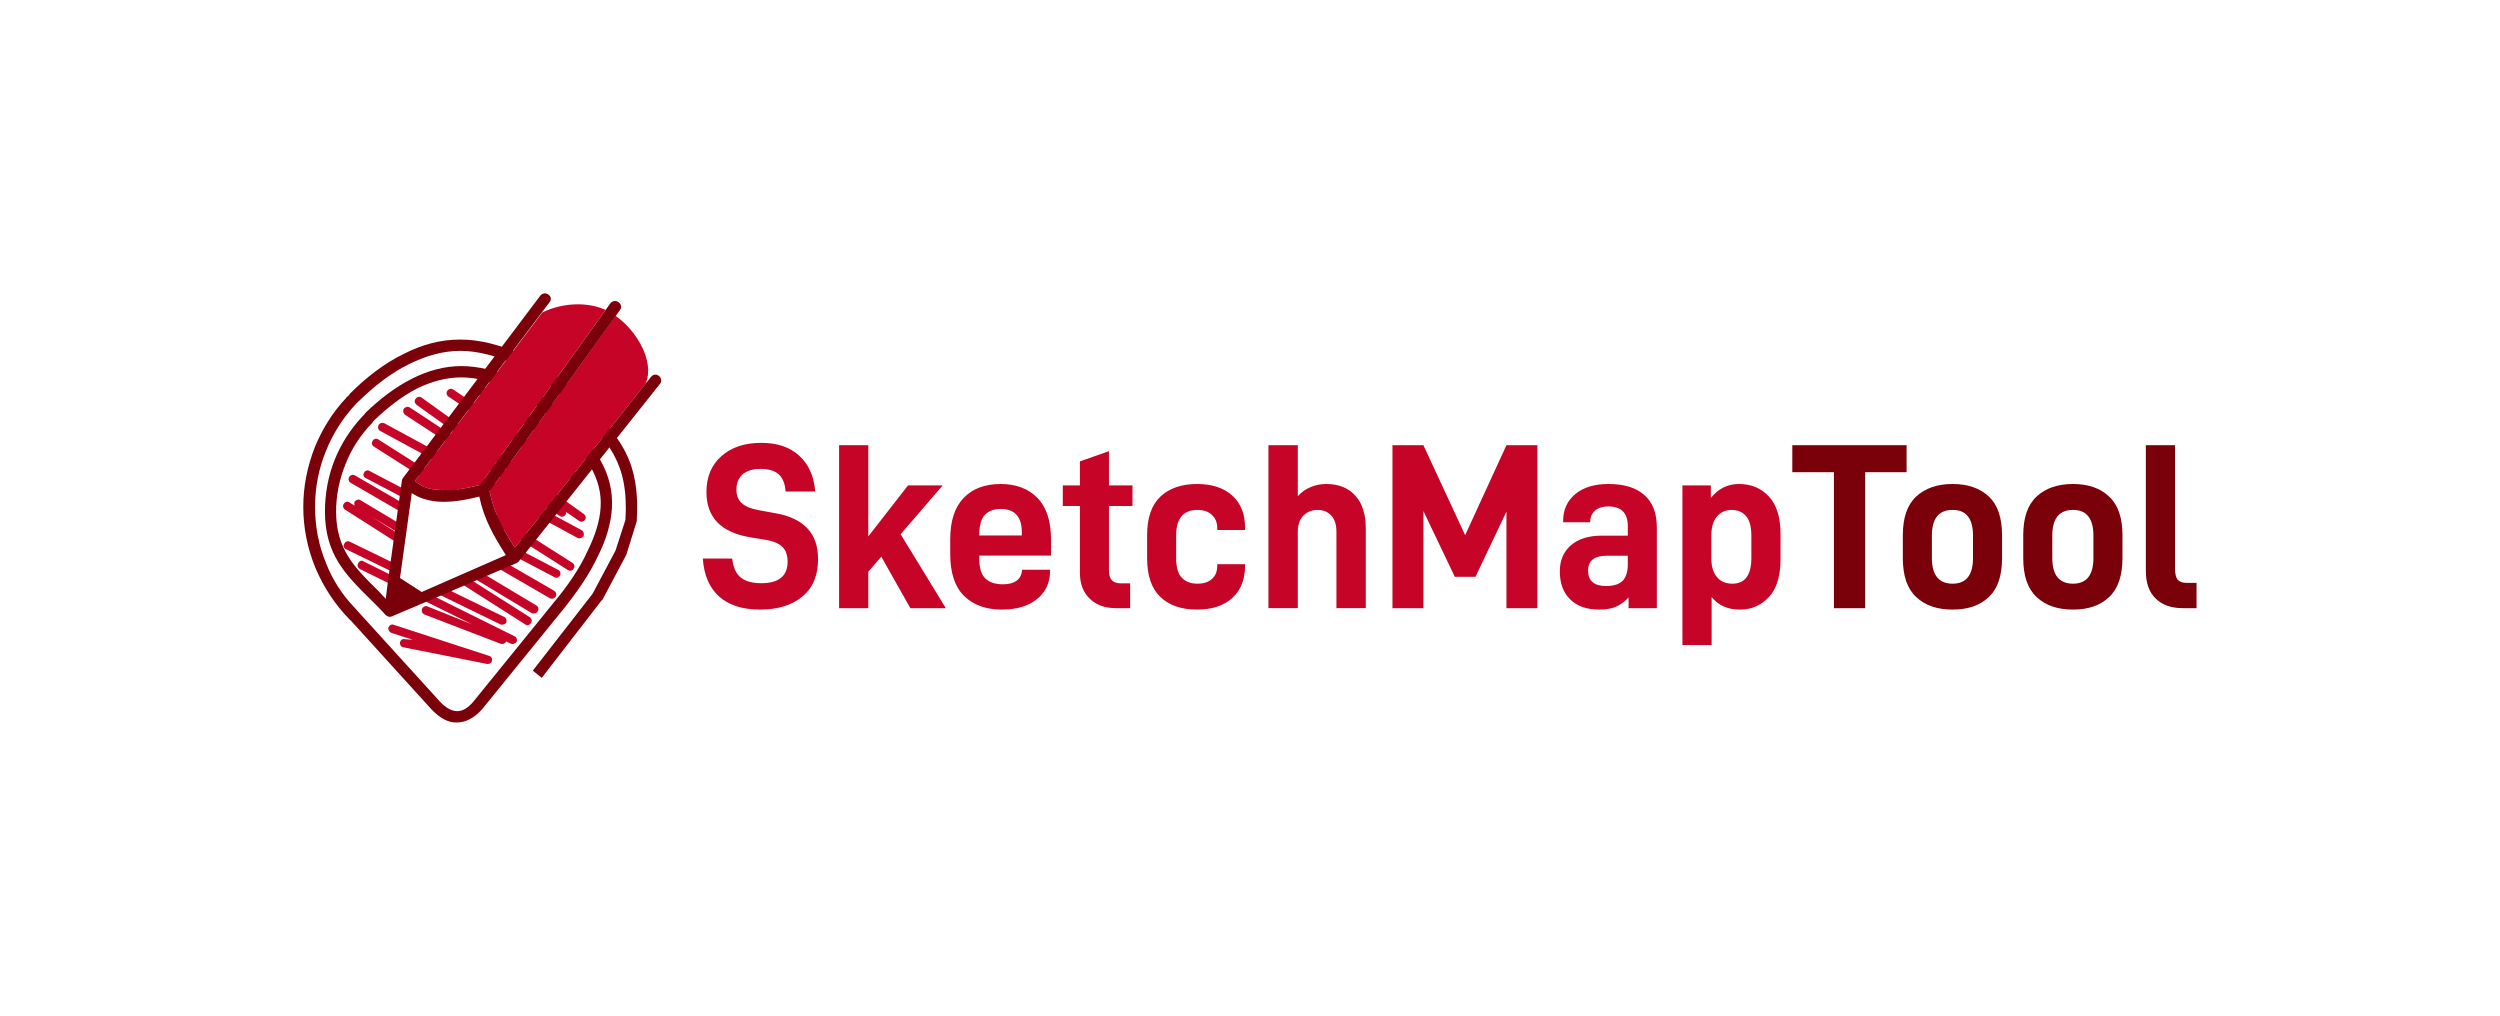 <?xml version="1.0" encoding="UTF-8"?>
<!DOCTYPE svg PUBLIC "-//W3C//DTD SVG 1.1//EN" "http://www.w3.org/Graphics/SVG/1.1/DTD/svg11.dtd">
<!-- Creator: CorelDRAW X7 -->
<svg xmlns="http://www.w3.org/2000/svg" xml:space="preserve" width="8.307in" height="3.375in" version="1.1" style="shape-rendering:geometricPrecision; text-rendering:geometricPrecision; image-rendering:optimizeQuality; fill-rule:evenodd; clip-rule:evenodd"
viewBox="0 0 15923 6470"
 xmlns:xlink="http://www.w3.org/1999/xlink">
 <defs>
  <style type="text/css">
   <![CDATA[
    .fil3 {fill:#C60427}
    .fil0 {fill:white}
    .fil2 {fill:#7A000A;fill-rule:nonzero}
    .fil1 {fill:#C60427;fill-rule:nonzero}
    .fil4 {fill:white;fill-rule:nonzero}
   ]]>
  </style>
 </defs>
 <g id="Layer_x0020_1">
  <g id="_541761608">
   <polygon class="fil0" points="0,6470 15923,6470 15923,0 0,0 "/>
   <g>
    <path class="fil1" d="M4840 3883c-111,0 -198,-28 -260,-83 -62,-56 -97,-136 -104,-242l187 0c7,57 25,98 55,121 29,24 73,36 131,36 111,0 167,-46 167,-137 0,-41 -11,-73 -33,-94 -22,-22 -57,-37 -105,-45l-98 -16c-188,-31 -281,-127 -281,-289 0,-96 32,-172 95,-228 64,-57 148,-85 254,-85 102,0 183,27 242,82 60,54 94,130 102,228l-189 0c-3,-50 -18,-87 -44,-110 -26,-23 -64,-34 -114,-34 -52,0 -90,12 -116,35 -26,24 -39,56 -39,97 0,36 11,65 34,86 23,21 59,36 109,45l109 20c179,32 268,129 268,291 0,105 -33,184 -100,239 -67,56 -157,83 -270,83zm773 -337l-83 96 0 232 -186 0 0 -1038 186 0 0 581 253 -325 221 0 -268 311 288 471 -226 0 -185 -328zm624 -7l0 21c0,58 13,100 39,125 26,25 63,37 112,37 37,0 66,-8 87,-23 21,-16 32,-37 34,-66l2 -4 177 0 0 7c0,75 -27,134 -82,179 -56,46 -131,68 -226,68 -100,0 -180,-29 -239,-86 -59,-58 -89,-147 -89,-267l0 -95c0,-117 29,-205 86,-264 57,-59 136,-88 236,-88 98,0 176,30 234,89 57,59 86,147 86,263l0 104 -457 0zm137 -297c-44,0 -78,13 -102,38 -23,25 -35,67 -35,126l0 5 271 0 0 -20c0,-99 -45,-149 -134,-149zm689 -19l0 413c0,54 25,80 76,80l59 0 0 158 -89 0c-71,0 -127,-20 -169,-61 -41,-40 -62,-95 -62,-164l0 -426 -109 0 0 -131 109 0 0 -153 185 -65 0 218 150 0 0 131 -150 0zm561 660c-99,0 -176,-26 -233,-80 -56,-53 -85,-135 -85,-248l0 -146c0,-111 29,-193 85,-246 57,-53 134,-80 233,-80 96,0 171,25 225,74 54,49 81,117 81,204l0 15 -177 0 0 -9c0,-37 -11,-66 -34,-87 -22,-21 -53,-32 -92,-32 -91,0 -136,55 -136,164l0 142c0,59 12,101 36,126 23,25 57,38 100,38 39,0 70,-10 92,-30 23,-20 34,-49 34,-85l0 -9 177 0 0 11c0,86 -27,154 -81,204 -54,49 -129,74 -225,74zm455 -1047l187 0 0 325c23,-26 50,-45 81,-58 31,-13 64,-20 99,-20 80,0 143,25 187,75 44,49 66,118 66,206l0 510 -187 0 0 -487c0,-45 -11,-80 -33,-103 -22,-24 -51,-36 -88,-36 -36,0 -66,13 -90,37 -23,24 -35,58 -35,102l0 487 -187 0 0 -1038zm1713 0l0 1038 -197 0 0 -615 -197 415 -132 0 -200 -419 0 619 -197 0 0 -1038 197 0 266 573 263 -573 197 0zm453 247c99,0 175,23 228,70 54,47 80,116 80,207l0 514 -180 0 0 -68c-26,27 -53,47 -81,59 -27,12 -62,18 -104,18 -81,0 -143,-21 -187,-65 -44,-43 -66,-102 -66,-179 0,-70 24,-125 71,-166 47,-40 112,-61 197,-61l165 0 0 -61c0,-83 -41,-125 -125,-125 -35,0 -63,9 -83,26 -21,18 -31,41 -31,70l0 5 -173 0 0 -6c0,-74 26,-131 78,-174 52,-43 123,-64 211,-64zm-15 650c49,0 84,-12 106,-34 21,-23 32,-57 32,-103l0 -56 -135 0c-78,0 -118,32 -118,95 0,65 39,98 115,98zm486 -641l181 0 0 80c47,-59 106,-89 179,-89 79,0 142,27 191,80 50,53 74,134 74,242l0 155c0,108 -24,189 -74,243 -49,53 -110,80 -185,80 -77,0 -137,-26 -180,-80l0 306 -186 0 0 -1017zm318 626c81,0 121,-55 121,-164l0 -142c0,-58 -12,-100 -34,-125 -23,-26 -53,-39 -91,-39 -40,0 -72,15 -95,43 -23,28 -35,68 -35,121l0 142c0,53 12,94 36,122 23,28 56,42 98,42z"/>
    <path class="fil2" d="M12144 3008l-264 0 0 866 -199 0 0 -866 -265 0 0 -172 728 0 0 172zm293 875c-98,0 -175,-26 -232,-80 -57,-53 -85,-135 -85,-248l0 -146c0,-111 28,-193 85,-246 57,-53 134,-80 232,-80 98,0 174,27 231,80 56,53 84,135 84,246l0 146c0,113 -28,195 -84,248 -57,54 -133,80 -231,80zm0 -165c87,0 130,-55 130,-164l0 -142c0,-109 -43,-164 -130,-164 -88,0 -132,55 -132,164l0 142c0,109 44,164 132,164zm767 165c-98,0 -175,-26 -232,-80 -57,-53 -85,-135 -85,-248l0 -146c0,-111 28,-193 85,-246 57,-53 134,-80 232,-80 98,0 174,27 230,80 57,53 85,135 85,246l0 146c0,113 -28,195 -85,248 -56,54 -132,80 -230,80zm0 -165c87,0 130,-55 130,-164l0 -142c0,-109 -43,-164 -130,-164 -88,0 -132,55 -132,164l0 142c0,109 44,164 132,164zm701 156c-75,0 -133,-20 -175,-62 -42,-41 -62,-99 -62,-176l0 -800 186 0 0 788c0,33 6,55 17,69 12,13 31,20 57,20l63 0 0 161 -86 0z"/>
    <g>
     <path class="fil2" d="M2456 3917c-29,-31 -63,-66 -95,-97 -163,-161 -292,-290 -292,-562 0,-112 20,-226 63,-332 40,-98 97,-189 175,-273l0 0 11 -11 9 -12 0 0c91,-88 192,-166 301,-220 97,-49 203,-78 309,-78 112,0 226,29 332,81 115,54 224,132 313,217l0 0c109,109 189,207 243,304 55,98 78,198 72,304 -6,97 -37,201 -89,304 -54,117 -135,232 -220,338l0 0 -519 639 0 0c-49,54 -103,83 -158,83 -54,3 -109,-26 -163,-83l0 0 -516 -568 -3 -2 0 0c-97,-98 -169,-210 -220,-330 -52,-126 -78,-258 -78,-390 0,-131 26,-260 75,-384 46,-111 112,-220 200,-312l0 -3 12 -8 11 -15 0 0c103,-103 221,-195 347,-255 112,-57 229,-89 355,-89 126,0 258,35 381,92 132,63 258,152 359,252l37 38c229,229 372,372 347,776l-3 9 -63 203 -3 6 -149 281 -6 5 -381 493 -57 -46 381 -490 146 -275 63 -195c23,-369 -112,-501 -327,-716 -25,-23 -25,-26 -37,-37 -97,-95 -212,-181 -338,-238 -115,-52 -235,-86 -350,-86 -111,0 -220,32 -323,83 -118,57 -227,143 -327,241l0 0 -12 11 0 0c-86,92 -151,195 -194,304 -46,112 -69,232 -69,355 0,124 23,247 71,361 41,104 101,198 181,281l0 0 26 29 518 570 0 0c38,40 75,60 109,60 35,0 69,-20 103,-60l516 -636 0 0c86,-103 161,-212 212,-324 46,-94 78,-189 83,-278 6,-91 -17,-177 -66,-263 -48,-89 -126,-181 -229,-287l0 0c-83,-83 -183,-155 -289,-203 -100,-46 -204,-75 -304,-75 -94,0 -189,26 -278,69 -100,51 -195,126 -281,209l0 0 -8 12 0 0c-75,77 -132,166 -169,260 -40,98 -61,201 -61,304 0,244 121,361 273,510 28,32 60,63 97,100l-54 49 0 0z"/>
     <path class="fil1" d="M3043 2510c-11,-8 -14,-26 -6,-37 6,-14 23,-17 38,-9l550 353c11,8 17,26 8,37 -8,14 -25,17 -37,9l-553 -353 0 0zm648 516c14,9 17,26 8,37 -8,12 -26,14 -37,6l-805 -542c-14,-8 -17,-25 -9,-37 9,-14 26,-17 38,-9l805 545 0 0zm28 249c12,9 15,26 6,37 -9,12 -26,15 -37,6l-83 -57c3,6 0,11 -3,17 -9,14 -26,17 -37,9l-986 -645c-12,-9 -14,-26 -9,-37 9,-12 26,-18 40,-9l820 539 -777 -556c-14,-12 -17,-29 -5,-40 8,-12 25,-15 37,-6l1034 742 0 0zm-14 103c11,6 17,23 11,38 -8,11 -25,17 -37,11l-1258 -682c-14,-8 -17,-23 -11,-37 8,-14 23,-17 37,-12l1258 682zm-60 207c14,8 17,25 8,37 -5,14 -22,17 -37,9l-1235 -786c-14,-8 -17,-25 -8,-37 8,-14 25,-17 37,-8l1235 785zm-1315 -539c-15,-6 -20,-23 -12,-34 6,-15 23,-20 35,-12l1203 631c11,5 17,22 11,34 -8,14 -22,20 -37,11l-1200 -630zm1197 716c15,9 20,26 12,38 -9,14 -26,17 -37,11l-1270 -736c-11,-6 -17,-23 -8,-38 8,-11 23,-17 37,-8l1266 733 0 0zm-1269 -541c-3,-9 -3,-17 0,-26 9,-11 26,-17 37,-9l1121 671c14,8 17,26 8,37 -6,14 -23,17 -37,12l-1020 -614 1006 639c14,9 17,26 8,38 -8,14 -26,17 -37,8l-1146 -730c-15,-9 -17,-26 -9,-38 9,-14 26,-17 37,-8l32 20 0 0zm-54 278c-15,-6 -21,-23 -12,-35 6,-14 23,-20 34,-14l983 479c15,5 20,22 15,37 -6,11 -23,17 -38,11l-982 -478zm1071 553c15,5 20,23 15,37 -9,11 -23,17 -38,11l-28 -14 0 0c-6,14 -23,20 -38,14l-484 -186c-14,-6 -20,-23 -14,-37 6,-12 20,-20 34,-14l284 114 -714 -352c-14,-9 -20,-23 -11,-37 6,-15 23,-21 34,-12l960 476 0 0zm-782 -20c-14,-6 -23,-20 -20,-35 6,-14 20,-23 34,-17l608 198c14,3 23,20 17,34 -3,12 -17,20 -32,17l0 0 -533 -106c-14,-2 -22,-17 -20,-31 3,-14 18,-26 32,-20l49 3 -135 -43 0 0z"/>
     <path class="fil3" d="M4112 2444c60,-143 -60,-341 -192,-432l-802 1117c28,143 91,249 154,350l6 11 834 -1046 0 0zm-255 -470c-135,-60 -298,-37 -404,17l-811 1072c37,35 89,55 149,57 74,9 163,-5 266,-31l800 -1115 0 0z"/>
     <path class="fil2" d="M3441 1883c12,-15 35,-20 52,-6 17,11 20,34 6,49l-857 1137c37,35 89,55 149,57 74,9 163,-5 266,-31l831 -1158c12,-14 35,-20 52,-5 17,11 20,34 9,48l-831 1155c28,143 91,249 154,350l6 11 868 -1089c12,-17 35,-20 52,-5 14,11 17,34 6,48l-900 1132c-3,3 -6,6 -12,9 0,0 -2,3 -5,3l-608 260 -183 78 0 0c-6,3 -12,3 -17,3 -20,-3 -35,-21 -32,-41l23 -183 89 -642c0,-6 3,-11 6,-17l876 -1163 0 0z"/>
     <path class="fil4" d="M2622 3141l-75 541 138 89 536 -235 -12 -20c-63,-100 -126,-206 -157,-353 -101,26 -189,38 -267,32 -63,-6 -117,-23 -163,-54l0 0z"/>
    </g>
   </g>
  </g>
 </g>
</svg>
